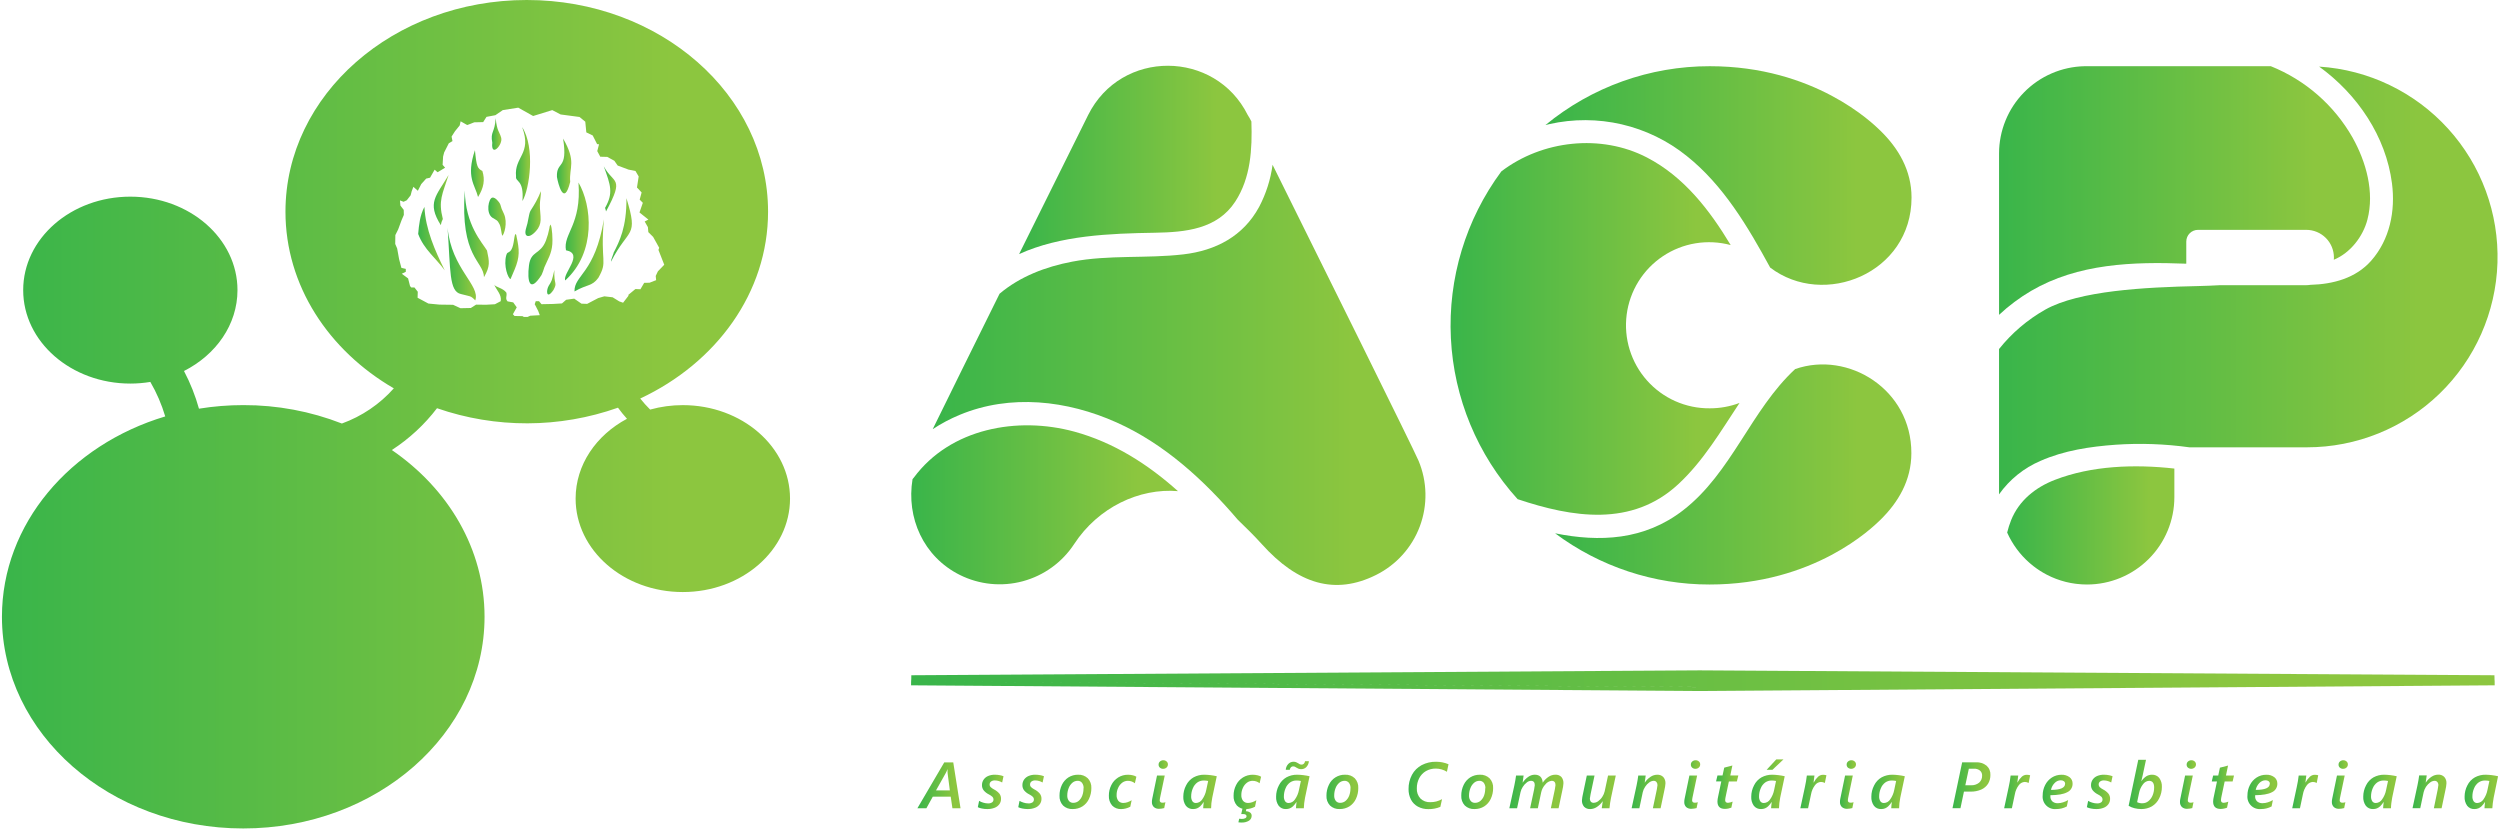 <svg width="275" height="92" viewBox="0 0 275 92" fill="none" xmlns="http://www.w3.org/2000/svg">
<g id="ACP-logo">
<g id="Layer 1">
<path id="Vector" d="M104.767 88.909L104.58 87.634H102.607L101.903 88.909H100.913L103.869 83.863H104.859L105.658 88.909H104.767ZM104.228 84.872V84.749V84.626H104.211C104.167 84.76 104.112 84.89 104.045 85.015L102.961 86.946H104.483L104.236 85.044C104.227 84.985 104.224 84.925 104.228 84.866V84.872Z" fill="url(#paint0_linear_2033_468)"/>
<path id="Vector_2" d="M110.239 86.073C110.122 86.007 109.999 85.954 109.871 85.915C109.734 85.871 109.59 85.848 109.446 85.847C109.289 85.836 109.132 85.88 109.004 85.973C108.957 86.012 108.919 86.061 108.894 86.117C108.868 86.173 108.856 86.234 108.858 86.296C108.856 86.35 108.866 86.404 108.887 86.454C108.908 86.504 108.939 86.55 108.979 86.587C109.082 86.682 109.198 86.763 109.323 86.827C109.562 86.945 109.775 87.112 109.948 87.316C110.059 87.475 110.117 87.665 110.113 87.86C110.119 88.072 110.057 88.28 109.937 88.454C109.806 88.634 109.626 88.772 109.419 88.852C109.153 88.956 108.869 89.005 108.584 88.996C108.394 88.996 108.204 88.976 108.018 88.937C107.859 88.91 107.705 88.862 107.559 88.792L107.702 88.096C107.845 88.181 108 88.248 108.161 88.293C108.326 88.346 108.499 88.373 108.673 88.374C108.834 88.386 108.995 88.346 109.132 88.259C109.181 88.222 109.221 88.173 109.248 88.118C109.274 88.062 109.287 88 109.285 87.938C109.286 87.837 109.249 87.739 109.181 87.664C109.061 87.551 108.925 87.457 108.777 87.386C108.554 87.277 108.357 87.122 108.199 86.931C108.077 86.769 108.013 86.571 108.018 86.368C108.015 86.158 108.074 85.952 108.188 85.775C108.31 85.594 108.481 85.452 108.681 85.365C108.923 85.262 109.184 85.212 109.446 85.219C109.619 85.218 109.791 85.234 109.96 85.265C110.106 85.291 110.248 85.331 110.385 85.384L110.239 86.073Z" fill="url(#paint1_linear_2033_468)"/>
<path id="Vector_3" d="M114.686 86.073C114.569 86.008 114.446 85.955 114.318 85.915C114.181 85.871 114.037 85.848 113.893 85.847C113.736 85.836 113.579 85.88 113.451 85.973C113.404 86.012 113.367 86.062 113.342 86.118C113.316 86.174 113.305 86.234 113.307 86.296C113.305 86.35 113.314 86.404 113.335 86.454C113.355 86.504 113.386 86.55 113.426 86.587C113.529 86.682 113.645 86.763 113.77 86.827C114.01 86.944 114.223 87.111 114.395 87.316C114.507 87.475 114.566 87.665 114.562 87.86C114.568 88.072 114.505 88.28 114.384 88.454C114.253 88.634 114.073 88.772 113.866 88.852C113.6 88.956 113.316 89.005 113.031 88.996C112.841 88.995 112.651 88.975 112.465 88.937C112.307 88.911 112.153 88.862 112.009 88.792L112.149 88.096C112.293 88.18 112.447 88.247 112.608 88.293C112.773 88.346 112.946 88.373 113.12 88.374C113.282 88.386 113.443 88.345 113.581 88.259C113.63 88.222 113.669 88.173 113.695 88.117C113.721 88.061 113.734 88 113.732 87.938C113.734 87.837 113.697 87.739 113.628 87.664C113.509 87.551 113.374 87.457 113.226 87.386C113.003 87.277 112.805 87.122 112.646 86.931C112.524 86.769 112.461 86.571 112.465 86.368C112.463 86.158 112.522 85.952 112.635 85.775C112.758 85.595 112.929 85.453 113.128 85.365C113.37 85.262 113.631 85.212 113.893 85.219C114.066 85.218 114.239 85.234 114.41 85.265C114.555 85.291 114.697 85.331 114.834 85.384L114.686 86.073Z" fill="url(#paint2_linear_2033_468)"/>
<path id="Vector_4" d="M120.049 86.689C120.053 87.102 119.963 87.51 119.785 87.883C119.629 88.223 119.377 88.51 119.061 88.709C118.741 88.903 118.372 89.003 117.998 88.996C117.804 89.007 117.609 88.977 117.427 88.91C117.244 88.843 117.077 88.739 116.936 88.605C116.802 88.461 116.698 88.291 116.631 88.105C116.564 87.92 116.536 87.723 116.547 87.526C116.541 87.115 116.631 86.709 116.808 86.338C116.968 86 117.219 85.713 117.533 85.51C117.852 85.313 118.221 85.212 118.595 85.219C118.79 85.208 118.984 85.238 119.167 85.305C119.35 85.373 119.517 85.477 119.658 85.612C119.793 85.755 119.897 85.925 119.964 86.11C120.031 86.295 120.06 86.492 120.049 86.689ZM119.199 86.71C119.211 86.497 119.149 86.286 119.024 86.113C118.968 86.04 118.894 85.981 118.811 85.942C118.727 85.904 118.634 85.886 118.542 85.89C118.329 85.888 118.123 85.963 117.962 86.102C117.778 86.263 117.637 86.468 117.552 86.697C117.451 86.954 117.4 87.228 117.401 87.505C117.389 87.718 117.452 87.928 117.58 88.1C117.638 88.17 117.713 88.226 117.797 88.263C117.881 88.299 117.972 88.317 118.064 88.312C118.279 88.314 118.488 88.238 118.653 88.1C118.837 87.939 118.976 87.733 119.056 87.503C119.147 87.249 119.191 86.98 119.186 86.71H119.199Z" fill="url(#paint3_linear_2033_468)"/>
<path id="Vector_5" d="M124.836 86.158C124.617 85.983 124.344 85.888 124.064 85.89C123.845 85.889 123.631 85.959 123.454 86.088C123.258 86.235 123.102 86.43 123.002 86.655C122.886 86.899 122.827 87.165 122.828 87.435C122.811 87.672 122.879 87.907 123.021 88.098C123.091 88.175 123.178 88.235 123.275 88.275C123.371 88.314 123.476 88.331 123.58 88.325C123.738 88.322 123.895 88.293 124.043 88.238C124.196 88.183 124.343 88.112 124.481 88.025L124.332 88.739C124.027 88.905 123.687 88.994 123.34 88.999C123.154 89.009 122.969 88.979 122.796 88.912C122.623 88.844 122.466 88.741 122.337 88.608C122.082 88.305 121.953 87.917 121.976 87.522C121.972 87.118 122.064 86.72 122.246 86.36C122.414 86.015 122.676 85.725 123.002 85.522C123.33 85.319 123.71 85.214 124.096 85.221C124.268 85.221 124.439 85.242 124.606 85.282C124.746 85.311 124.88 85.364 125.001 85.44L124.836 86.158Z" fill="url(#paint4_linear_2033_468)"/>
<path id="Vector_6" d="M127.511 88.969C127.296 88.983 127.085 88.913 126.922 88.773C126.85 88.7 126.794 88.613 126.757 88.517C126.721 88.421 126.705 88.319 126.71 88.216C126.709 88.096 126.722 87.975 126.748 87.857L127.273 85.308H128.123L127.644 87.577C127.608 87.727 127.584 87.879 127.57 88.032C127.57 88.21 127.672 88.299 127.876 88.299C127.986 88.301 128.095 88.282 128.197 88.242L128.063 88.89C127.883 88.939 127.697 88.966 127.511 88.969ZM128.469 84.082C128.47 84.148 128.457 84.213 128.431 84.273C128.405 84.334 128.367 84.388 128.318 84.432C128.217 84.524 128.085 84.573 127.948 84.57C127.818 84.574 127.69 84.528 127.591 84.443C127.544 84.402 127.506 84.35 127.48 84.293C127.455 84.235 127.443 84.172 127.445 84.109C127.443 84.043 127.455 83.978 127.482 83.917C127.509 83.857 127.549 83.804 127.6 83.761C127.703 83.672 127.835 83.624 127.972 83.627C128.101 83.624 128.226 83.671 128.322 83.757C128.37 83.797 128.408 83.847 128.433 83.904C128.459 83.962 128.471 84.024 128.469 84.086V84.082Z" fill="url(#paint5_linear_2033_468)"/>
<path id="Vector_7" d="M133.222 88.909H132.351C132.351 88.85 132.351 88.744 132.372 88.586C132.393 88.429 132.4 88.31 132.414 88.227H132.4C132.29 88.397 132.162 88.554 132.019 88.697C131.917 88.79 131.8 88.865 131.673 88.92C131.538 88.973 131.393 88.999 131.248 88.996C131.096 89.004 130.944 88.975 130.805 88.912C130.666 88.849 130.544 88.754 130.449 88.635C130.244 88.343 130.144 87.989 130.164 87.632C130.163 87.198 130.269 86.771 130.472 86.387C130.653 86.019 130.939 85.712 131.295 85.508C131.664 85.309 132.078 85.209 132.497 85.219C132.951 85.227 133.402 85.284 133.844 85.386L133.349 87.739C133.314 87.904 133.282 88.108 133.254 88.35C133.234 88.536 133.223 88.723 133.222 88.909ZM132.899 85.907C132.741 85.872 132.579 85.855 132.417 85.856C132.164 85.852 131.917 85.926 131.709 86.069C131.488 86.231 131.318 86.452 131.216 86.706C131.093 86.987 131.029 87.29 131.029 87.596C131.018 87.787 131.066 87.977 131.165 88.14C131.21 88.203 131.269 88.253 131.338 88.286C131.407 88.32 131.484 88.335 131.56 88.331C131.698 88.326 131.832 88.286 131.951 88.217C132.071 88.148 132.171 88.051 132.244 87.934C132.469 87.621 132.622 87.262 132.691 86.882L132.899 85.907Z" fill="url(#paint6_linear_2033_468)"/>
<path id="Vector_8" d="M138.555 86.158C138.455 86.077 138.343 86.013 138.223 85.969C138.084 85.915 137.935 85.888 137.786 85.89C137.567 85.889 137.353 85.958 137.176 86.088C136.979 86.235 136.823 86.43 136.723 86.655C136.607 86.898 136.547 87.165 136.547 87.435C136.531 87.672 136.6 87.907 136.742 88.098C136.812 88.175 136.899 88.235 136.995 88.274C137.091 88.314 137.195 88.331 137.299 88.325C137.457 88.322 137.614 88.293 137.762 88.238C137.916 88.183 138.062 88.112 138.2 88.025L138.053 88.739C137.748 88.904 137.408 88.993 137.061 88.999C136.876 89.009 136.69 88.979 136.517 88.912C136.344 88.844 136.188 88.741 136.058 88.608C135.802 88.306 135.672 87.917 135.695 87.522C135.692 87.118 135.785 86.72 135.967 86.36C136.134 86.013 136.398 85.721 136.726 85.52C137.054 85.318 137.433 85.214 137.818 85.221C137.989 85.221 138.161 85.242 138.328 85.282C138.467 85.311 138.6 85.364 138.721 85.44L138.555 86.158ZM137.684 89.732C137.685 89.84 137.658 89.948 137.606 90.043C137.554 90.139 137.478 90.22 137.386 90.278C137.141 90.424 136.858 90.493 136.573 90.477C136.5 90.477 136.386 90.477 136.224 90.456L136.311 90.059C136.398 90.076 136.486 90.085 136.575 90.084C136.715 90.093 136.856 90.065 136.983 90.004C137.023 89.984 137.056 89.954 137.081 89.916C137.105 89.879 137.119 89.836 137.121 89.791C137.121 89.627 136.985 89.545 136.715 89.545H136.536L136.681 88.907H137.121L137.046 89.239C137.212 89.233 137.375 89.282 137.512 89.377C137.567 89.418 137.611 89.471 137.641 89.533C137.671 89.595 137.686 89.663 137.684 89.732Z" fill="url(#paint7_linear_2033_468)"/>
<path id="Vector_9" d="M143.421 88.909H142.558C142.558 88.85 142.558 88.744 142.579 88.586C142.6 88.429 142.609 88.31 142.622 88.227H142.609C142.498 88.397 142.37 88.554 142.226 88.697C142.125 88.79 142.007 88.866 141.88 88.92C141.745 88.973 141.6 88.999 141.455 88.996C141.303 89.004 141.151 88.975 141.012 88.912C140.873 88.849 140.751 88.754 140.656 88.635C140.451 88.343 140.351 87.989 140.372 87.632C140.371 87.198 140.476 86.771 140.68 86.387C140.861 86.018 141.148 85.712 141.504 85.508C141.872 85.308 142.286 85.209 142.705 85.219C143.158 85.227 143.61 85.284 144.052 85.386L143.557 87.739C143.521 87.904 143.489 88.108 143.461 88.35C143.438 88.536 143.424 88.722 143.421 88.909ZM143.098 85.907C142.939 85.872 142.777 85.855 142.615 85.856C142.363 85.852 142.116 85.926 141.908 86.069C141.687 86.231 141.516 86.452 141.415 86.706C141.292 86.987 141.228 87.29 141.228 87.596C141.217 87.787 141.264 87.977 141.364 88.14C141.409 88.203 141.468 88.254 141.538 88.287C141.607 88.32 141.684 88.336 141.761 88.331C141.899 88.325 142.032 88.285 142.151 88.216C142.27 88.147 142.371 88.05 142.445 87.934C142.668 87.62 142.82 87.261 142.889 86.882L143.098 85.907ZM143.979 83.731C143.963 83.969 143.865 84.194 143.703 84.369C143.631 84.446 143.545 84.507 143.448 84.548C143.351 84.589 143.247 84.61 143.142 84.609C143.042 84.612 142.943 84.596 142.849 84.562C142.776 84.532 142.704 84.497 142.637 84.456L142.456 84.35C142.398 84.319 142.333 84.302 142.267 84.303C142.215 84.3 142.164 84.308 142.116 84.328C142.068 84.347 142.025 84.377 141.991 84.415C141.927 84.489 141.886 84.58 141.874 84.677H141.434C141.448 84.439 141.545 84.213 141.708 84.04C141.783 83.959 141.875 83.895 141.977 83.852C142.079 83.809 142.188 83.788 142.299 83.791C142.392 83.788 142.486 83.805 142.573 83.84C142.646 83.871 142.717 83.908 142.785 83.95C142.847 83.991 142.906 84.027 142.966 84.059C143.031 84.094 143.104 84.111 143.178 84.107C143.225 84.109 143.272 84.1 143.316 84.082C143.359 84.064 143.399 84.037 143.431 84.003C143.5 83.927 143.543 83.831 143.554 83.729L143.979 83.731Z" fill="url(#paint8_linear_2033_468)"/>
<path id="Vector_10" d="M149.41 86.689C149.415 87.102 149.326 87.51 149.149 87.883C148.992 88.222 148.74 88.509 148.424 88.71C148.104 88.903 147.736 89.002 147.362 88.996C147.168 89.006 146.973 88.977 146.791 88.91C146.608 88.843 146.441 88.739 146.3 88.605C146.165 88.461 146.062 88.291 145.995 88.106C145.928 87.92 145.899 87.723 145.911 87.526C145.906 87.115 145.996 86.709 146.174 86.338C146.33 85.996 146.583 85.708 146.901 85.509C147.22 85.31 147.59 85.209 147.965 85.219C148.16 85.208 148.354 85.238 148.537 85.305C148.72 85.373 148.887 85.477 149.028 85.612C149.161 85.756 149.264 85.926 149.33 86.111C149.395 86.296 149.423 86.493 149.41 86.689ZM148.56 86.71C148.572 86.497 148.511 86.286 148.386 86.113C148.329 86.04 148.255 85.982 148.171 85.943C148.087 85.904 147.994 85.886 147.902 85.89C147.689 85.888 147.483 85.964 147.322 86.103C147.137 86.263 146.996 86.468 146.911 86.697C146.811 86.955 146.761 87.229 146.763 87.505C146.751 87.718 146.813 87.928 146.939 88.1C146.998 88.17 147.072 88.226 147.156 88.263C147.24 88.3 147.332 88.317 147.424 88.312C147.639 88.314 147.848 88.239 148.012 88.1C148.197 87.939 148.337 87.734 148.418 87.503C148.51 87.249 148.556 86.98 148.552 86.71H148.56Z" fill="url(#paint9_linear_2033_468)"/>
<path id="Vector_11" d="M159.161 84.895C158.794 84.667 158.371 84.545 157.939 84.543C157.557 84.537 157.18 84.633 156.849 84.823C156.534 85.006 156.279 85.275 156.114 85.599C155.936 85.944 155.846 86.328 155.852 86.716C155.84 86.921 155.868 87.126 155.937 87.319C156.006 87.512 156.113 87.69 156.252 87.84C156.395 87.977 156.565 88.083 156.751 88.152C156.937 88.22 157.135 88.25 157.333 88.24C157.554 88.241 157.774 88.216 157.988 88.163C158.21 88.104 158.424 88.018 158.625 87.906L158.438 88.756C158.023 88.928 157.577 89.012 157.127 89.003C156.725 89.012 156.327 88.919 155.971 88.731C155.645 88.555 155.379 88.285 155.206 87.957C155.024 87.6 154.933 87.203 154.941 86.801C154.932 86.253 155.062 85.712 155.319 85.227C155.561 84.776 155.931 84.407 156.381 84.165C156.874 83.909 157.422 83.781 157.977 83.793C158.444 83.791 158.907 83.884 159.337 84.067L159.161 84.895Z" fill="url(#paint10_linear_2033_468)"/>
<path id="Vector_12" d="M164.243 86.689C164.247 87.102 164.157 87.51 163.979 87.883C163.823 88.223 163.571 88.51 163.255 88.71C162.935 88.904 162.567 89.003 162.193 88.996C161.998 89.006 161.804 88.977 161.621 88.91C161.439 88.843 161.272 88.739 161.13 88.605C160.996 88.461 160.892 88.291 160.825 88.106C160.759 87.92 160.73 87.723 160.741 87.526C160.736 87.115 160.825 86.709 161.003 86.338C161.162 86 161.413 85.713 161.727 85.51C162.046 85.313 162.415 85.212 162.79 85.219C162.984 85.208 163.179 85.238 163.361 85.305C163.544 85.373 163.711 85.477 163.852 85.612C163.987 85.755 164.091 85.925 164.158 86.11C164.226 86.295 164.254 86.492 164.243 86.689ZM163.393 86.71C163.404 86.497 163.343 86.287 163.219 86.113C163.162 86.04 163.088 85.982 163.004 85.943C162.919 85.904 162.827 85.886 162.734 85.89C162.522 85.888 162.316 85.964 162.154 86.103C161.97 86.263 161.829 86.468 161.744 86.697C161.643 86.954 161.592 87.228 161.593 87.505C161.581 87.718 161.644 87.929 161.772 88.1C161.831 88.17 161.905 88.226 161.989 88.263C162.073 88.3 162.165 88.317 162.256 88.312C162.472 88.314 162.68 88.238 162.845 88.1C163.029 87.939 163.169 87.733 163.251 87.503C163.338 87.248 163.38 86.98 163.374 86.71H163.393Z" fill="url(#paint11_linear_2033_468)"/>
<path id="Vector_13" d="M171.977 86.189C171.96 86.423 171.924 86.655 171.869 86.882L171.444 88.909H170.594L171.034 86.827C171.066 86.675 171.09 86.521 171.104 86.366C171.104 86.049 170.963 85.89 170.679 85.89C170.543 85.905 170.413 85.948 170.294 86.016C170.176 86.084 170.074 86.176 169.992 86.285C169.765 86.521 169.607 86.815 169.536 87.135L169.162 88.909H168.312L168.756 86.827C168.788 86.675 168.812 86.521 168.826 86.366C168.826 86.049 168.686 85.89 168.401 85.89C168.231 85.9 168.069 85.966 167.94 86.077C167.766 86.21 167.619 86.374 167.504 86.561C167.387 86.737 167.303 86.933 167.258 87.139L166.878 88.909H166.028L166.58 86.389C166.665 85.986 166.727 85.624 166.767 85.306H167.598C167.579 85.505 167.543 85.764 167.49 86.081H167.502C167.666 85.83 167.877 85.613 168.125 85.444C168.326 85.302 168.565 85.223 168.811 85.216C169.364 85.216 169.659 85.51 169.697 86.096C169.869 85.836 170.091 85.613 170.352 85.442C170.568 85.298 170.821 85.219 171.08 85.216C171.204 85.207 171.329 85.225 171.446 85.268C171.562 85.311 171.668 85.379 171.756 85.467C171.917 85.672 171.996 85.93 171.977 86.189Z" fill="url(#paint12_linear_2033_468)"/>
<path id="Vector_14" d="M177.042 88.909H176.192L176.303 88.147H176.288C176.118 88.394 175.902 88.607 175.651 88.771C175.439 88.915 175.19 88.993 174.935 88.997C174.809 89.005 174.683 88.987 174.565 88.943C174.447 88.899 174.34 88.83 174.25 88.742C174.083 88.542 173.998 88.286 174.015 88.026C174.033 87.793 174.07 87.563 174.125 87.337L174.55 85.306H175.4L174.96 87.38C174.926 87.534 174.901 87.691 174.886 87.849C174.879 87.97 174.916 88.089 174.99 88.185C175.03 88.227 175.08 88.26 175.134 88.282C175.189 88.303 175.248 88.312 175.306 88.308C175.488 88.303 175.663 88.24 175.806 88.127C175.986 87.997 176.14 87.834 176.258 87.645C176.38 87.46 176.468 87.254 176.517 87.038L176.887 85.306H177.737L177.219 87.728C177.138 88.118 177.079 88.513 177.042 88.909Z" fill="url(#paint13_linear_2033_468)"/>
<path id="Vector_15" d="M183.2 86.185C183.183 86.42 183.147 86.653 183.091 86.882L182.666 88.909H181.817L182.254 86.827C182.287 86.675 182.31 86.521 182.324 86.366C182.329 86.242 182.29 86.12 182.214 86.022C182.175 85.978 182.126 85.943 182.072 85.92C182.017 85.897 181.958 85.887 181.899 85.89C181.724 85.898 181.556 85.96 181.417 86.068C181.238 86.196 181.085 86.358 180.967 86.544C180.843 86.725 180.755 86.926 180.705 87.139L180.329 88.909H179.479L180.025 86.389C180.108 85.986 180.172 85.624 180.21 85.306H181.028C181.009 85.505 180.973 85.765 180.92 86.081H180.933C181.099 85.827 181.316 85.61 181.57 85.444C181.782 85.302 182.031 85.224 182.286 85.219C182.41 85.211 182.534 85.229 182.65 85.272C182.766 85.316 182.871 85.383 182.96 85.469C183.13 85.667 183.216 85.924 183.2 86.185Z" fill="url(#paint14_linear_2033_468)"/>
<path id="Vector_16" d="M186.064 88.969C185.849 88.983 185.637 88.913 185.473 88.773C185.403 88.699 185.349 88.612 185.314 88.516C185.28 88.42 185.265 88.318 185.271 88.216C185.271 88.096 185.284 87.975 185.31 87.858L185.834 85.308H186.684L186.206 87.577C186.17 87.727 186.145 87.879 186.132 88.032C186.132 88.21 186.236 88.299 186.44 88.299C186.549 88.301 186.657 88.282 186.759 88.242L186.625 88.89C186.442 88.94 186.253 88.966 186.064 88.969ZM187.02 84.082C187.021 84.148 187.009 84.213 186.983 84.273C186.957 84.334 186.918 84.388 186.869 84.432C186.768 84.524 186.636 84.573 186.499 84.57C186.369 84.574 186.241 84.528 186.143 84.443C186.095 84.402 186.057 84.35 186.032 84.293C186.006 84.235 185.994 84.172 185.996 84.109C185.994 84.043 186.007 83.978 186.033 83.917C186.06 83.857 186.101 83.804 186.151 83.761C186.255 83.671 186.388 83.624 186.525 83.627C186.653 83.624 186.778 83.67 186.873 83.757C186.921 83.797 186.959 83.847 186.985 83.904C187.01 83.962 187.022 84.024 187.02 84.086V84.082Z" fill="url(#paint15_linear_2033_468)"/>
<path id="Vector_17" d="M191.055 85.96H190.177L189.833 87.59C189.801 87.725 189.779 87.863 189.769 88.002C189.766 88.044 189.77 88.086 189.783 88.126C189.796 88.166 189.817 88.204 189.844 88.236C189.912 88.29 189.999 88.315 190.086 88.308C190.26 88.293 190.43 88.248 190.59 88.176L190.449 88.841C190.228 88.93 189.991 88.977 189.752 88.979C189.196 88.979 188.92 88.707 188.92 88.166C188.925 87.985 188.949 87.806 188.992 87.63L189.344 85.956H188.767L188.922 85.301H189.48L189.667 84.441L190.562 84.205L190.332 85.301H191.216L191.055 85.96Z" fill="url(#paint16_linear_2033_468)"/>
<path id="Vector_18" d="M195.689 88.909H194.826C194.826 88.85 194.826 88.743 194.848 88.586C194.869 88.429 194.875 88.31 194.89 88.227H194.875C194.766 88.397 194.637 88.555 194.493 88.697C194.391 88.791 194.274 88.866 194.146 88.92C194.011 88.973 193.867 88.999 193.721 88.996C193.569 89.004 193.417 88.975 193.278 88.912C193.139 88.849 193.017 88.754 192.923 88.635C192.717 88.343 192.616 87.989 192.638 87.632C192.637 87.198 192.743 86.771 192.946 86.387C193.125 86.018 193.412 85.712 193.768 85.508C194.137 85.308 194.552 85.209 194.971 85.219C195.424 85.228 195.876 85.284 196.318 85.386L195.821 87.739C195.787 87.904 195.755 88.108 195.727 88.35C195.704 88.536 195.691 88.722 195.689 88.909ZM195.364 85.907C195.206 85.872 195.044 85.855 194.882 85.856C194.63 85.852 194.384 85.926 194.176 86.069C193.955 86.23 193.784 86.451 193.683 86.706C193.559 86.986 193.495 87.29 193.496 87.596C193.484 87.787 193.532 87.977 193.632 88.14C193.676 88.203 193.736 88.254 193.805 88.287C193.874 88.321 193.951 88.336 194.027 88.331C194.165 88.326 194.299 88.286 194.419 88.217C194.538 88.148 194.638 88.051 194.712 87.934C194.935 87.62 195.088 87.261 195.158 86.882L195.364 85.907ZM194.967 84.681H194.329L195.391 83.534H196.182L194.967 84.681Z" fill="url(#paint17_linear_2033_468)"/>
<path id="Vector_19" d="M200.733 86.126C200.603 86.053 200.457 86.015 200.308 86.013C200.176 86.018 200.047 86.055 199.931 86.119C199.815 86.183 199.716 86.273 199.641 86.383C199.424 86.673 199.278 87.011 199.216 87.368L198.889 88.909H198.039L198.54 86.572C198.633 86.156 198.704 85.735 198.753 85.312H199.59C199.567 85.539 199.535 85.794 199.492 86.072H199.513C199.635 85.841 199.793 85.629 199.981 85.448C200.135 85.302 200.34 85.222 200.552 85.225C200.672 85.229 200.791 85.247 200.907 85.278L200.733 86.126Z" fill="url(#paint18_linear_2033_468)"/>
<path id="Vector_20" d="M203.198 88.969C202.983 88.984 202.772 88.913 202.609 88.773C202.537 88.701 202.48 88.613 202.444 88.517C202.407 88.421 202.391 88.319 202.397 88.216C202.396 88.096 202.409 87.975 202.435 87.857L202.96 85.308H203.81L203.338 87.575C203.302 87.724 203.277 87.876 203.264 88.029C203.264 88.208 203.366 88.297 203.57 88.297C203.679 88.299 203.788 88.279 203.89 88.24L203.757 88.888C203.574 88.938 203.387 88.965 203.198 88.969ZM204.156 84.082C204.157 84.148 204.144 84.213 204.118 84.274C204.092 84.334 204.052 84.388 204.003 84.432C203.903 84.52 203.775 84.569 203.642 84.571C203.509 84.573 203.379 84.527 203.276 84.443C203.229 84.401 203.192 84.35 203.167 84.292C203.142 84.235 203.13 84.172 203.132 84.109C203.13 84.043 203.143 83.978 203.169 83.917C203.196 83.857 203.236 83.804 203.287 83.761C203.39 83.672 203.523 83.624 203.659 83.627C203.788 83.624 203.913 83.671 204.009 83.757C204.057 83.797 204.095 83.847 204.121 83.904C204.146 83.962 204.158 84.024 204.156 84.086V84.082Z" fill="url(#paint19_linear_2033_468)"/>
<path id="Vector_21" d="M208.901 88.909H208.038C208.038 88.85 208.038 88.744 208.059 88.586C208.08 88.429 208.087 88.31 208.102 88.227H208.087C207.977 88.398 207.849 88.555 207.704 88.697C207.603 88.791 207.485 88.866 207.358 88.92C207.223 88.974 207.078 88.999 206.933 88.996C206.781 89.004 206.629 88.975 206.49 88.913C206.351 88.85 206.229 88.755 206.134 88.635C205.928 88.343 205.828 87.989 205.849 87.632C205.848 87.198 205.954 86.771 206.157 86.387C206.337 86.018 206.623 85.712 206.98 85.508C207.349 85.308 207.763 85.209 208.182 85.219C208.636 85.228 209.087 85.284 209.529 85.387L209.032 87.739C208.998 87.904 208.966 88.108 208.937 88.351C208.915 88.536 208.903 88.723 208.901 88.909ZM208.575 85.907C208.417 85.872 208.255 85.855 208.093 85.856C207.842 85.852 207.595 85.927 207.388 86.069C207.167 86.23 206.996 86.451 206.895 86.706C206.771 86.986 206.707 87.29 206.708 87.596C206.696 87.787 206.743 87.977 206.844 88.14C206.888 88.203 206.947 88.254 207.016 88.287C207.086 88.321 207.162 88.336 207.239 88.331C207.377 88.326 207.511 88.287 207.63 88.217C207.749 88.148 207.85 88.051 207.923 87.934C208.147 87.62 208.299 87.261 208.369 86.882L208.575 85.907Z" fill="url(#paint20_linear_2033_468)"/>
<path id="Vector_22" d="M218.944 85.246C218.951 85.586 218.862 85.921 218.687 86.213C218.506 86.494 218.247 86.716 217.941 86.85C217.574 87.01 217.175 87.087 216.775 87.078H216.035L215.651 88.9H214.775L215.838 83.854H217.361C217.78 83.829 218.193 83.96 218.521 84.222C218.664 84.35 218.777 84.508 218.85 84.686C218.923 84.863 218.955 85.055 218.944 85.246ZM218.033 85.31C218.037 85.209 218.019 85.108 217.98 85.014C217.941 84.921 217.881 84.837 217.805 84.77C217.618 84.619 217.381 84.543 217.14 84.558H216.573L216.186 86.379H216.802C217.128 86.399 217.45 86.297 217.705 86.094C217.814 85.995 217.9 85.874 217.957 85.739C218.014 85.603 218.039 85.457 218.033 85.31Z" fill="url(#paint21_linear_2033_468)"/>
<path id="Vector_23" d="M223.151 86.126C223.021 86.053 222.875 86.015 222.726 86.013C222.594 86.018 222.465 86.055 222.349 86.119C222.233 86.183 222.134 86.273 222.059 86.383C221.841 86.673 221.695 87.011 221.634 87.368L221.307 88.909H220.457L220.956 86.572C221.05 86.156 221.121 85.735 221.169 85.312H222.006C221.982 85.539 221.948 85.794 221.906 86.072H221.921C222.042 85.841 222.2 85.629 222.388 85.448C222.543 85.302 222.748 85.222 222.96 85.225C223.08 85.229 223.199 85.247 223.315 85.278L223.151 86.126Z" fill="url(#paint22_linear_2033_468)"/>
<path id="Vector_24" d="M227.985 86.194C227.991 86.396 227.937 86.594 227.829 86.765C227.722 86.936 227.566 87.071 227.381 87.152C226.978 87.365 226.366 87.465 225.543 87.473V87.513V87.584C225.536 87.688 225.552 87.792 225.588 87.89C225.625 87.988 225.682 88.077 225.756 88.151C225.924 88.295 226.142 88.367 226.364 88.353C226.558 88.35 226.751 88.318 226.935 88.257C227.13 88.196 227.318 88.112 227.494 88.008L227.352 88.71C226.992 88.903 226.589 89.001 226.181 88.996C225.981 89.016 225.779 88.991 225.589 88.923C225.4 88.855 225.228 88.746 225.086 88.604C224.944 88.462 224.835 88.29 224.767 88.101C224.699 87.911 224.674 87.709 224.694 87.509C224.691 87.112 224.783 86.719 224.961 86.364C225.129 86.022 225.387 85.732 225.707 85.527C226.02 85.326 226.385 85.221 226.757 85.223C227.078 85.206 227.394 85.3 227.653 85.491C227.76 85.574 227.845 85.681 227.903 85.803C227.96 85.925 227.988 86.059 227.985 86.194ZM227.163 86.215C227.165 86.162 227.155 86.108 227.132 86.06C227.11 86.011 227.077 85.968 227.035 85.935C226.932 85.86 226.807 85.823 226.68 85.831C226.553 85.833 226.427 85.861 226.311 85.913C226.194 85.966 226.09 86.042 226.005 86.137C225.802 86.343 225.664 86.605 225.607 86.889C226.642 86.889 227.16 86.666 227.16 86.215H227.163Z" fill="url(#paint23_linear_2033_468)"/>
<path id="Vector_25" d="M232.234 86.073C232.118 86.007 231.995 85.954 231.867 85.915C231.729 85.871 231.586 85.848 231.442 85.847C231.284 85.836 231.128 85.88 231 85.973C230.952 86.012 230.915 86.061 230.889 86.117C230.864 86.173 230.851 86.234 230.853 86.296C230.852 86.35 230.862 86.404 230.882 86.454C230.903 86.504 230.933 86.549 230.972 86.587C231.077 86.682 231.193 86.763 231.319 86.827C231.558 86.945 231.77 87.111 231.941 87.316C232.054 87.474 232.113 87.665 232.109 87.86C232.114 88.072 232.052 88.28 231.93 88.455C231.8 88.635 231.62 88.772 231.412 88.852C231.147 88.956 230.864 89.005 230.579 88.996C230.388 88.996 230.198 88.975 230.012 88.937C229.853 88.91 229.7 88.862 229.555 88.792L229.695 88.096C229.839 88.18 229.993 88.247 230.154 88.293C230.32 88.346 230.492 88.373 230.666 88.374C230.828 88.386 230.99 88.346 231.127 88.259C231.177 88.222 231.216 88.173 231.242 88.117C231.269 88.061 231.281 88 231.278 87.938C231.28 87.837 231.244 87.739 231.176 87.664C231.057 87.551 230.921 87.457 230.772 87.386C230.55 87.277 230.352 87.122 230.195 86.931C230.072 86.769 230.008 86.571 230.012 86.368C230.009 86.158 230.069 85.951 230.184 85.775C230.305 85.594 230.475 85.452 230.675 85.365C230.917 85.262 231.179 85.212 231.442 85.219C231.614 85.218 231.786 85.234 231.956 85.265C232.101 85.291 232.243 85.331 232.381 85.384L232.234 86.073Z" fill="url(#paint24_linear_2033_468)"/>
<path id="Vector_26" d="M237.807 86.566C237.81 87.001 237.708 87.431 237.51 87.819C237.334 88.186 237.054 88.492 236.705 88.701C236.349 88.902 235.947 89.004 235.538 88.996C235.285 88.995 235.032 88.963 234.786 88.901C234.561 88.846 234.347 88.757 234.149 88.637L235.211 83.576H236.061L235.708 85.234L235.547 85.926H235.564C235.702 85.71 235.886 85.526 236.101 85.386C236.289 85.275 236.503 85.216 236.722 85.219C236.873 85.211 237.023 85.239 237.161 85.301C237.3 85.363 237.421 85.456 237.516 85.573C237.723 85.862 237.826 86.212 237.807 86.566ZM236.958 86.636C236.958 86.139 236.769 85.89 236.392 85.89C236.258 85.899 236.127 85.939 236.01 86.008C235.894 86.076 235.795 86.17 235.721 86.283C235.505 86.562 235.36 86.888 235.296 87.235L235.084 88.238C235.262 88.326 235.459 88.368 235.657 88.361C235.899 88.363 236.135 88.28 236.322 88.127C236.529 87.958 236.689 87.738 236.788 87.49C236.9 87.219 236.957 86.929 236.955 86.636H236.958Z" fill="url(#paint25_linear_2033_468)"/>
<path id="Vector_27" d="M240.599 88.969C240.385 88.984 240.174 88.913 240.011 88.773C239.939 88.7 239.882 88.613 239.846 88.517C239.809 88.421 239.793 88.319 239.798 88.216C239.798 88.096 239.811 87.975 239.839 87.858L240.361 85.308H241.211L240.731 87.577C240.695 87.727 240.671 87.879 240.659 88.032C240.659 88.21 240.761 88.299 240.965 88.299C241.074 88.301 241.182 88.282 241.284 88.242L241.15 88.89C240.97 88.939 240.785 88.966 240.599 88.969ZM241.556 84.082C241.557 84.148 241.545 84.213 241.519 84.274C241.493 84.334 241.454 84.388 241.405 84.432C241.304 84.52 241.176 84.569 241.043 84.571C240.91 84.573 240.781 84.527 240.678 84.443C240.63 84.402 240.592 84.35 240.567 84.293C240.542 84.235 240.53 84.172 240.531 84.109C240.53 84.043 240.543 83.978 240.57 83.918C240.596 83.857 240.636 83.804 240.686 83.761C240.79 83.671 240.924 83.624 241.06 83.627C241.19 83.624 241.315 83.671 241.411 83.757C241.458 83.798 241.495 83.848 241.52 83.905C241.545 83.962 241.557 84.024 241.556 84.086V84.082Z" fill="url(#paint26_linear_2033_468)"/>
<path id="Vector_28" d="M245.59 85.96H244.715L244.369 87.59C244.336 87.725 244.316 87.863 244.307 88.002C244.303 88.044 244.307 88.086 244.32 88.126C244.332 88.166 244.352 88.204 244.379 88.236C244.449 88.29 244.536 88.316 244.624 88.308C244.793 88.293 244.959 88.25 245.114 88.181L244.974 88.846C244.753 88.935 244.516 88.982 244.277 88.984C243.722 88.984 243.444 88.713 243.444 88.17C243.45 87.989 243.474 87.81 243.519 87.635L243.869 85.96H243.294L243.446 85.306H244.007L244.192 84.445L245.087 84.21L244.857 85.306H245.741L245.59 85.96Z" fill="url(#paint27_linear_2033_468)"/>
<path id="Vector_29" d="M250.507 86.194C250.513 86.396 250.459 86.595 250.351 86.766C250.243 86.936 250.087 87.071 249.901 87.152C249.498 87.364 248.886 87.464 248.066 87.473V87.513V87.583C248.059 87.687 248.074 87.792 248.111 87.89C248.148 87.987 248.205 88.076 248.278 88.15C248.447 88.295 248.666 88.367 248.888 88.352C249.082 88.35 249.275 88.317 249.459 88.257C249.654 88.196 249.841 88.112 250.016 88.008L249.876 88.709C249.516 88.902 249.113 89 248.705 88.996C248.505 89.016 248.303 88.992 248.113 88.924C247.923 88.857 247.751 88.748 247.609 88.605C247.466 88.463 247.357 88.291 247.29 88.101C247.222 87.911 247.198 87.709 247.218 87.509C247.215 87.111 247.307 86.719 247.486 86.364C247.653 86.022 247.911 85.732 248.231 85.526C248.544 85.326 248.908 85.22 249.279 85.223C249.6 85.205 249.917 85.299 250.175 85.49C250.282 85.574 250.367 85.68 250.425 85.803C250.482 85.925 250.51 86.059 250.507 86.194ZM249.685 86.215C249.687 86.161 249.676 86.108 249.653 86.059C249.631 86.01 249.597 85.968 249.555 85.934C249.453 85.86 249.328 85.823 249.202 85.83C249.075 85.832 248.949 85.86 248.833 85.913C248.717 85.966 248.612 86.042 248.527 86.136C248.324 86.343 248.186 86.604 248.129 86.888C249.156 86.888 249.674 86.665 249.674 86.215H249.685Z" fill="url(#paint28_linear_2033_468)"/>
<path id="Vector_30" d="M254.839 86.126C254.709 86.053 254.563 86.014 254.414 86.013C254.282 86.019 254.153 86.056 254.038 86.12C253.922 86.184 253.822 86.274 253.747 86.383C253.53 86.673 253.384 87.011 253.322 87.368L252.995 88.909H252.145L252.644 86.572C252.737 86.156 252.808 85.735 252.857 85.312H253.694C253.671 85.539 253.639 85.794 253.596 86.072H253.609C253.73 85.841 253.888 85.629 254.077 85.448C254.231 85.302 254.436 85.222 254.648 85.225C254.768 85.229 254.887 85.246 255.003 85.278L254.839 86.126Z" fill="url(#paint29_linear_2033_468)"/>
<path id="Vector_31" d="M257.306 88.969C257.092 88.983 256.881 88.913 256.718 88.773C256.646 88.7 256.59 88.613 256.553 88.517C256.516 88.421 256.5 88.319 256.505 88.216C256.505 88.096 256.518 87.975 256.543 87.857L257.068 85.308H257.918L257.44 87.577C257.404 87.727 257.379 87.879 257.366 88.032C257.366 88.21 257.468 88.299 257.672 88.299C257.781 88.301 257.89 88.282 257.992 88.242L257.859 88.89C257.678 88.939 257.493 88.966 257.306 88.969ZM258.264 84.082C258.266 84.148 258.253 84.213 258.227 84.273C258.201 84.334 258.162 84.388 258.113 84.432C258.012 84.524 257.88 84.573 257.744 84.57C257.613 84.575 257.485 84.529 257.387 84.443C257.339 84.402 257.301 84.35 257.276 84.293C257.251 84.235 257.238 84.172 257.24 84.109C257.238 84.043 257.251 83.978 257.278 83.917C257.305 83.857 257.345 83.804 257.395 83.761C257.498 83.672 257.631 83.624 257.767 83.627C257.896 83.624 258.022 83.671 258.118 83.757C258.165 83.797 258.203 83.848 258.228 83.905C258.253 83.962 258.265 84.024 258.262 84.086L258.264 84.082Z" fill="url(#paint30_linear_2033_468)"/>
<path id="Vector_32" d="M263.007 88.909H262.144C262.144 88.85 262.144 88.744 262.165 88.586C262.187 88.429 262.193 88.31 262.208 88.227H262.193C262.083 88.397 261.956 88.554 261.813 88.697C261.71 88.79 261.593 88.865 261.466 88.92C261.331 88.973 261.187 88.999 261.041 88.996C260.889 89.004 260.737 88.975 260.598 88.912C260.459 88.85 260.337 88.755 260.242 88.635C260.037 88.343 259.937 87.989 259.958 87.632C259.957 87.198 260.063 86.771 260.266 86.387C260.445 86.018 260.732 85.712 261.088 85.508C261.457 85.308 261.872 85.209 262.291 85.219C262.744 85.228 263.196 85.284 263.638 85.387L263.141 87.739C263.107 87.904 263.075 88.108 263.047 88.351C263.023 88.536 263.009 88.722 263.007 88.909ZM262.684 85.907C262.525 85.872 262.364 85.855 262.201 85.856C261.949 85.852 261.702 85.926 261.494 86.069C261.273 86.231 261.103 86.452 261.001 86.706C260.878 86.987 260.814 87.29 260.814 87.596C260.803 87.787 260.851 87.977 260.95 88.14C260.994 88.203 261.054 88.253 261.123 88.287C261.192 88.32 261.269 88.335 261.345 88.331C261.483 88.326 261.617 88.287 261.736 88.217C261.856 88.148 261.956 88.051 262.029 87.934C262.254 87.621 262.406 87.262 262.476 86.882L262.684 85.907Z" fill="url(#paint31_linear_2033_468)"/>
<path id="Vector_33" d="M269.109 86.185C269.092 86.42 269.056 86.653 269.001 86.882L268.576 88.909H267.726L268.151 86.827C268.183 86.675 268.207 86.521 268.221 86.366C268.227 86.242 268.188 86.119 268.11 86.022C268.071 85.977 268.023 85.942 267.968 85.919C267.914 85.897 267.855 85.886 267.796 85.89C267.621 85.899 267.454 85.961 267.316 86.069C266.961 86.329 266.71 86.704 266.604 87.131L266.228 88.901H265.378L265.922 86.381C266.007 85.977 266.068 85.616 266.109 85.297H266.94C266.92 85.497 266.884 85.756 266.829 86.073H266.844C267.01 85.818 267.227 85.601 267.481 85.435C267.694 85.294 267.942 85.216 268.197 85.21C268.321 85.202 268.445 85.22 268.561 85.263C268.677 85.307 268.783 85.374 268.871 85.461C268.957 85.56 269.022 85.675 269.063 85.799C269.103 85.924 269.119 86.055 269.109 86.185Z" fill="url(#paint32_linear_2033_468)"/>
<path id="Vector_34" d="M274.157 88.909H273.295C273.295 88.85 273.295 88.744 273.316 88.586C273.337 88.429 273.344 88.31 273.358 88.227H273.344C273.233 88.397 273.105 88.555 272.961 88.697C272.86 88.791 272.742 88.866 272.615 88.92C272.48 88.973 272.335 88.999 272.19 88.996C272.038 89.004 271.886 88.975 271.747 88.913C271.608 88.85 271.486 88.755 271.391 88.635C271.185 88.343 271.085 87.989 271.106 87.632C271.106 87.199 271.211 86.771 271.412 86.387C271.593 86.018 271.88 85.712 272.237 85.508C272.605 85.309 273.019 85.209 273.437 85.219C273.891 85.228 274.344 85.284 274.786 85.386L274.304 87.739C274.268 87.904 274.238 88.108 274.208 88.35C274.181 88.536 274.164 88.722 274.157 88.909ZM273.832 85.907C273.674 85.872 273.512 85.855 273.35 85.856C273.098 85.852 272.852 85.926 272.645 86.069C272.423 86.23 272.252 86.451 272.152 86.706C272.027 86.986 271.964 87.29 271.965 87.596C271.953 87.787 272 87.977 272.101 88.14C272.145 88.203 272.204 88.254 272.273 88.287C272.342 88.321 272.419 88.336 272.496 88.331C272.633 88.325 272.767 88.285 272.886 88.216C273.005 88.147 273.106 88.05 273.18 87.934C273.403 87.62 273.555 87.261 273.624 86.882L273.832 85.907Z" fill="url(#paint33_linear_2033_468)"/>
<path id="Vector_35" d="M274.417 75.345L274.414 75.313L274.412 74.984V74.952L274.4 74.78L274.397 74.75L274.395 74.499L274.391 74.497L187.014 74.17L274.391 74.497L274.389 74.35V74.319V74.278L187.02 73.739H186.999H186.978H186.922L100.244 74.278V74.319V74.35L100.24 74.68L100.238 74.712L100.235 74.75L100.233 74.78L100.223 74.952L186.886 75.576L186.884 75.579L100.223 74.952L100.221 74.984L100.218 75.313L100.216 75.345V75.385L186.95 76.012H186.999H187.046L274.417 75.385V75.345Z" fill="url(#paint34_linear_2033_468)"/>
<path id="Vector_36" d="M135.882 22.169C137.582 19.554 137.756 16.42 137.654 13.364C137.534 13.118 137.399 12.88 137.25 12.65C133.672 5.475 123.321 5.382 119.698 12.65C119.698 12.65 114.698 22.713 112.102 27.948C116.651 25.883 122.065 25.683 127.045 25.601C130.381 25.545 133.893 25.222 135.882 22.169Z" fill="url(#paint35_linear_2033_468)"/>
<path id="Vector_37" d="M122.811 46.462C128.091 48.822 132.438 52.812 136.16 57.174C136.972 57.95 138.002 58.968 138.791 59.845C142.772 64.277 146.865 65.486 151.365 63.245C153.594 62.135 155.318 60.219 156.186 57.886C157.054 55.552 157.002 52.975 156.039 50.679C155.5 49.394 145.054 28.342 139.983 18.128C139.766 19.745 139.266 21.312 138.506 22.756C136.762 25.983 133.73 27.566 130.175 27.98C126.104 28.456 121.995 28.01 117.941 28.782C115.019 29.338 112.204 30.413 109.952 32.311C107.111 38.047 104.315 43.701 102.6 47.205C103.536 46.59 104.528 46.064 105.562 45.635C111.148 43.313 117.378 44.033 122.811 46.462Z" fill="url(#paint36_linear_2033_468)"/>
<path id="Vector_38" d="M105.585 63.245C107.734 64.315 110.2 64.561 112.518 63.934C114.835 63.307 116.842 61.852 118.158 59.845C120.794 55.808 125.322 53.67 129.574 54.025C126.274 51.068 122.522 48.667 118.177 47.479C111.938 45.779 104.542 47.101 100.514 52.547C100.473 52.602 100.428 52.653 100.38 52.702C99.677 56.943 101.574 61.245 105.585 63.245Z" fill="url(#paint37_linear_2033_468)"/>
<path id="Vector_39" d="M185.539 17.157C189.576 20.37 192.27 24.944 194.718 29.432C200.623 33.93 210.269 30.069 210.269 21.727C210.269 18.753 208.843 16.311 206.801 14.335C205.987 13.549 199.594 7.283 188.078 7.283C181.481 7.274 175.087 9.563 169.995 13.758C170.143 13.719 170.292 13.683 170.443 13.649C173.061 13.062 175.778 13.072 178.392 13.679C181.005 14.286 183.448 15.475 185.539 17.157Z" fill="url(#paint38_linear_2033_468)"/>
<path id="Vector_40" d="M184.625 53.248C187.388 50.681 189.283 47.435 191.348 44.324C190.303 44.717 189.195 44.917 188.078 44.915C186.773 44.927 185.481 44.659 184.288 44.13C183.096 43.601 182.03 42.822 181.164 41.846C180.297 40.871 179.65 39.721 179.265 38.474C178.88 37.228 178.766 35.913 178.932 34.619C179.098 33.324 179.539 32.081 180.225 30.971C180.912 29.861 181.828 28.912 182.913 28.186C183.997 27.46 185.224 26.975 186.512 26.764C187.799 26.552 189.117 26.618 190.377 26.959C188.04 23.073 185.22 19.427 181.158 17.321C176.101 14.699 169.633 15.428 165.146 18.855C161.232 24.145 159.271 30.628 159.598 37.201C159.924 43.774 162.518 50.031 166.937 54.907C172.965 56.924 179.513 58.005 184.625 53.248Z" fill="url(#paint39_linear_2033_468)"/>
<path id="Vector_41" d="M197.469 40.597C192.614 45.085 190.483 52.001 185.146 56.129C180.871 59.439 175.935 59.65 171.061 58.664C175.97 62.328 181.933 64.304 188.059 64.296C199.575 64.296 205.968 58.029 206.782 57.242C208.824 55.266 210.25 52.823 210.25 49.85C210.269 42.837 203.315 38.557 197.469 40.597Z" fill="url(#paint40_linear_2033_468)"/>
<path id="Vector_42" d="M226.03 52.787C223.905 53.609 222.101 55.05 221.23 57.2C221.051 57.649 220.903 58.111 220.788 58.581C221.358 59.862 222.201 61.005 223.257 61.927L223.293 61.957C223.421 62.07 223.553 62.169 223.686 62.28L223.716 62.303C224.15 62.638 224.611 62.934 225.095 63.189L225.172 63.23C225.303 63.295 225.437 63.361 225.571 63.423L225.682 63.474C225.813 63.531 225.947 63.587 226.081 63.64L226.183 63.68C226.522 63.807 226.867 63.916 227.218 64.005L227.33 64.031C227.466 64.063 227.602 64.092 227.74 64.12L227.915 64.15C228.037 64.171 228.158 64.19 228.278 64.207L228.467 64.23C228.592 64.245 228.72 64.256 228.847 64.264L229.017 64.279C229.2 64.279 229.385 64.296 229.57 64.296C232.119 64.296 234.563 63.284 236.365 61.481C238.168 59.679 239.18 57.235 239.18 54.686V51.541C234.784 51.049 230.063 51.223 226.03 52.787Z" fill="url(#paint41_linear_2033_468)"/>
<path id="Vector_43" d="M240.491 29.007V26.572C240.491 26.231 240.626 25.903 240.867 25.662C241.108 25.421 241.435 25.285 241.776 25.284H253.694C254.5 25.285 255.272 25.606 255.841 26.175C256.411 26.745 256.731 27.517 256.732 28.323C256.732 28.407 256.732 28.49 256.72 28.573C258.53 27.83 259.932 26.024 260.417 24.154C261.207 21.12 260.276 17.805 258.781 15.134C256.759 11.576 253.591 8.808 249.793 7.283H229.292C226.781 7.338 224.392 8.373 222.636 10.168C220.879 11.963 219.896 14.374 219.896 16.885V34.633C220.97 33.627 222.153 32.743 223.423 31.998C228.584 28.981 234.637 28.775 240.491 29.007Z" fill="url(#paint42_linear_2033_468)"/>
<path id="Vector_44" d="M224.456 50.696C227.054 49.549 229.91 49.124 232.725 48.92C235.43 48.734 238.148 48.83 240.833 49.205H253.771C259.214 49.205 264.444 47.087 268.354 43.3C272.264 39.512 274.547 34.352 274.721 28.912C274.894 23.471 272.944 18.176 269.283 14.148C265.622 10.119 260.537 7.673 255.105 7.326C259.301 10.358 262.459 14.999 263.119 20.181C263.506 23.202 262.886 26.343 260.829 28.68C259.129 30.605 256.628 31.265 254.147 31.331C253.996 31.356 253.844 31.369 253.692 31.37H244.211C243.464 31.41 242.665 31.448 241.798 31.467C235.948 31.595 228.703 31.967 224.978 34.059C223.021 35.165 221.295 36.636 219.894 38.394V54.378C221.044 52.752 222.624 51.478 224.456 50.696Z" fill="url(#paint43_linear_2033_468)"/>
<path id="Vector_45" d="M51.127 20.952C50.606 28.333 53.183 28.669 53.239 30.488C53.944 29.26 53.827 28.788 53.57 27.556C53.069 26.71 51.19 24.787 51.127 20.952Z" fill="url(#paint44_linear_2033_468)"/>
<path id="Vector_46" d="M55.427 23.508C55.34 23.317 55.261 23.166 55.185 22.981C55.108 22.796 55.083 22.569 54.991 22.399C54.9 22.229 54.486 21.67 54.152 21.738C53.748 21.821 53.404 23.438 54.171 23.952C54.596 24.224 54.719 24.184 54.959 24.689C55.13 25.051 55.157 25.752 55.248 25.937C55.44 25.832 55.882 24.498 55.427 23.508Z" fill="url(#paint45_linear_2033_468)"/>
<path id="Vector_47" d="M57.435 13.983C58.553 16.938 56.542 17.231 56.766 19.403C56.674 20.066 57.664 19.705 57.467 22.118C58.259 20.782 58.892 16.235 57.435 13.983Z" fill="url(#paint46_linear_2033_468)"/>
<path id="Vector_48" d="M56.687 25.741C56.511 26.083 56.559 27.229 56.107 27.641C55.869 27.853 55.792 27.717 55.693 28.066C55.357 29.249 55.905 30.641 56.158 30.7L56.608 29.651C57.191 28.263 57.142 27.462 56.821 26.026C56.793 25.879 56.81 25.807 56.687 25.741Z" fill="url(#paint47_linear_2033_468)"/>
<path id="Vector_49" d="M55.123 15.122C54.949 14.499 54.662 14.435 54.524 12.997C54.435 14.639 53.912 14.454 54.154 15.7C53.969 17.393 55.372 15.901 55.123 15.122Z" fill="url(#paint48_linear_2033_468)"/>
<path id="Vector_50" d="M58.973 25.403C59.278 25.076 59.454 24.65 59.468 24.203C59.483 23.637 59.379 23.113 59.385 22.547C59.385 22.055 59.523 21.474 59.498 21.028C59.345 21.418 59.169 21.797 58.971 22.165C58.155 23.633 58.372 22.802 58.019 24.572C57.962 24.866 57.615 25.652 57.913 25.896C58.261 26.179 58.856 25.539 58.973 25.403Z" fill="url(#paint49_linear_2033_468)"/>
<path id="Vector_51" d="M46 25.737C46.626 27.436 47.967 28.407 48.923 29.742C47.842 27.553 46.811 25.237 46.686 22.76C46.189 23.699 46.087 24.736 46 25.737Z" fill="url(#paint50_linear_2033_468)"/>
<path id="Vector_52" d="M53.06 18.806C52.537 18.53 52.423 18.381 52.244 16.52C51.237 19.522 52.255 20.321 52.586 21.67C53.224 20.64 53.366 19.779 53.06 18.806Z" fill="url(#paint51_linear_2033_468)"/>
<path id="Vector_53" d="M48.713 24.09C48.188 22.05 48.672 21.362 49.35 19.241C47.973 21.579 46.937 22.29 48.488 24.766C48.526 24.53 48.602 24.302 48.713 24.09Z" fill="url(#paint52_linear_2033_468)"/>
<path id="Vector_54" d="M50.71 32.345C51.732 32.627 51.747 32.483 52.278 33.044C52.867 31.389 49.669 29.585 49.233 25.061C49.567 29.765 49.384 32.071 50.71 32.345Z" fill="url(#paint53_linear_2033_468)"/>
<path id="Vector_55" d="M63.195 32.06C64.64 31.225 65.092 31.537 65.821 30.558C66.905 28.646 66 28.966 66.431 24.122C65.454 30.084 63.138 30.258 63.195 32.06Z" fill="url(#paint54_linear_2033_468)"/>
<path id="Vector_56" d="M67.493 27.811C67.546 27.791 67.17 28.637 67.211 28.779C69.161 24.955 70.26 26.23 68.91 21.802C68.932 25.012 68.144 26.546 67.493 27.811Z" fill="url(#paint55_linear_2033_468)"/>
<path id="Vector_57" d="M66.414 18.288C67.172 20.393 67.493 21.226 66.548 22.888C66.601 22.888 66.624 23.136 66.662 23.259C68.775 19.378 67.438 20.264 66.414 18.288Z" fill="url(#paint56_linear_2033_468)"/>
<path id="Vector_58" d="M75.111 44.564C73.895 44.563 72.686 44.727 71.515 45.053C71.128 44.67 70.764 44.264 70.425 43.837C78.793 39.919 84.487 32.185 84.487 23.285C84.487 10.424 72.603 0 57.945 0C43.286 0 31.401 10.424 31.401 23.285C31.401 31.404 36.139 38.549 43.32 42.718C41.768 44.462 39.805 45.792 37.609 46.587C34.155 45.24 30.48 44.553 26.773 44.562C25.136 44.561 23.502 44.692 21.886 44.955C21.486 43.519 20.934 42.129 20.239 40.81C23.756 39.029 26.123 35.71 26.123 31.913C26.123 26.234 20.845 21.632 14.335 21.632C7.825 21.632 2.551 26.234 2.551 31.913C2.551 37.593 7.829 42.193 14.339 42.193C15.076 42.193 15.811 42.132 16.538 42.012C17.232 43.208 17.782 44.482 18.176 45.807C7.725 48.939 0.214 57.623 0.214 67.845C0.214 80.706 12.097 91.13 26.756 91.13C41.414 91.13 53.3 80.706 53.3 67.845C53.3 60.395 49.312 53.764 43.101 49.502C45.01 48.267 46.691 46.711 48.071 44.904C54.521 47.142 61.541 47.121 67.978 44.845C68.288 45.27 68.615 45.675 68.968 46.066C65.581 47.872 63.318 51.127 63.318 54.843C63.318 60.523 68.596 65.125 75.106 65.125C81.616 65.125 86.903 60.523 86.903 54.843C86.903 49.164 81.621 44.564 75.111 44.564ZM69.129 32.538L68.539 33.301L68.114 33.15L67.389 32.702L66.478 32.596L65.804 32.789L65.398 33.001L64.587 33.426L63.96 33.403L63.163 32.85L62.275 32.976L61.818 33.377L60.839 33.435L59.564 33.462L59.29 33.129H58.933L58.816 33.469L58.871 33.558L59.205 34.21L59.377 34.671H59.358L58.325 34.729L58.042 34.86H57.618L57.473 34.776L56.598 34.758L56.417 34.565L56.842 33.807L56.455 33.263L55.829 33.15C55.535 32.819 55.799 32.581 55.701 32.19C55.314 31.663 54.528 31.608 54.362 31.308C54.607 31.909 55.212 32.415 55.078 33.131L54.441 33.467L53.462 33.522L52.372 33.509L51.792 33.879L50.651 33.904L49.839 33.528L48.339 33.507L47.123 33.39L45.934 32.753L45.955 32.092L45.587 31.618H45.23L45.103 31.461L44.89 30.626L44.196 30.112L44.638 29.899V29.578L44.153 29.464L43.9 28.505L43.688 27.332L43.475 26.837L43.488 25.856L43.796 25.242L44.168 24.235L44.423 23.642L44.41 23.087L44.045 22.613L43.996 22.044L44.391 22.197L44.746 22.029L45.171 21.483L45.286 21.035L45.473 20.548L45.963 20.986L46.34 20.244L46.881 19.645L47.306 19.547L47.808 18.668L48.135 18.946L48.961 18.447L48.687 18.132L48.74 17.221L48.855 16.773L49.369 15.761L49.773 15.521L49.673 15.024L50.041 14.448L50.57 13.792L50.668 13.343L51.39 13.755L52.17 13.454L53.149 13.432L53.513 12.855L54.49 12.672L55.308 12.111L57.008 11.843L58.644 12.761L60.749 12.111L61.669 12.591L62.708 12.729L63.745 12.867L64.381 13.386L64.495 14.561L65.199 14.903L65.683 15.855L65.895 15.87L65.698 16.622L66.031 17.24L66.801 17.259L67.576 17.684L67.946 18.211L68.987 18.6L69.115 18.651L69.903 18.812L70.255 19.412L70.066 20.629L70.139 20.699L70.578 21.171L70.366 21.961L70.712 22.31L70.343 23.372L71.322 24.154L70.916 24.366L71.269 24.985L71.316 25.535L71.845 26.06L72.512 27.258L72.429 27.492L73.067 29.122L72.368 29.848L72.129 30.354L72.174 30.817L71.45 31.1L70.861 31.112L70.447 31.818L69.894 31.794L69.123 32.432L69.129 32.538Z" fill="url(#paint57_linear_2033_468)"/>
<path id="Vector_59" d="M63.633 20.077C63.983 24.751 61.916 25.718 62.258 27.53C64.283 27.915 61.884 30.054 62.169 30.851C65.617 27.743 65.097 22.563 63.633 20.077Z" fill="url(#paint58_linear_2033_468)"/>
<path id="Vector_60" d="M60.981 29.697C60.686 30.972 60.72 30.844 60.356 31.441C60.048 31.983 60.106 33.018 60.885 31.894C61.353 31.021 60.913 31.395 60.981 29.697Z" fill="url(#paint59_linear_2033_468)"/>
<path id="Vector_61" d="M62.721 20.006C62.581 18.404 63.441 17.816 61.941 15.243C62.498 18.763 61.189 17.65 61.264 19.467C61.387 20.195 62.043 22.805 62.721 20.006Z" fill="url(#paint60_linear_2033_468)"/>
<path id="Vector_62" d="M60.556 24.693C60.477 24.821 60.434 24.968 60.431 25.118C60.343 25.576 60.217 26.025 60.055 26.461C59.432 28.063 58.397 27.536 58.187 29.198C57.974 30.921 58.253 32.317 59.575 30.237C59.697 29.968 59.8 29.69 59.88 29.406C60.261 28.512 60.667 27.944 60.756 26.856C60.8 26.416 60.749 24.997 60.556 24.693Z" fill="url(#paint61_linear_2033_468)"/>
</g>
</g>
<defs>
<linearGradient id="paint0_linear_2033_468" x1="100.913" y1="86.387" x2="105.658" y2="86.387" gradientUnits="userSpaceOnUse">
<stop stop-color="#39B54A"/>
<stop offset="0.85" stop-color="#8CC63F"/>
</linearGradient>
<linearGradient id="paint1_linear_2033_468" x1="107.562" y1="87.108" x2="110.387" y2="87.108" gradientUnits="userSpaceOnUse">
<stop stop-color="#39B54A"/>
<stop offset="0.85" stop-color="#8CC63F"/>
</linearGradient>
<linearGradient id="paint2_linear_2033_468" x1="112.009" y1="87.108" x2="114.832" y2="87.108" gradientUnits="userSpaceOnUse">
<stop stop-color="#39B54A"/>
<stop offset="0.85" stop-color="#8CC63F"/>
</linearGradient>
<linearGradient id="paint3_linear_2033_468" x1="116.534" y1="87.107" x2="120.046" y2="87.107" gradientUnits="userSpaceOnUse">
<stop stop-color="#39B54A"/>
<stop offset="0.85" stop-color="#8CC63F"/>
</linearGradient>
<linearGradient id="paint4_linear_2033_468" x1="121.976" y1="87.108" x2="125.001" y2="87.108" gradientUnits="userSpaceOnUse">
<stop stop-color="#39B54A"/>
<stop offset="0.85" stop-color="#8CC63F"/>
</linearGradient>
<linearGradient id="paint5_linear_2033_468" x1="126.72" y1="86.3" x2="128.469" y2="86.3" gradientUnits="userSpaceOnUse">
<stop stop-color="#39B54A"/>
<stop offset="0.85" stop-color="#8CC63F"/>
</linearGradient>
<linearGradient id="paint6_linear_2033_468" x1="130.166" y1="87.108" x2="133.847" y2="87.108" gradientUnits="userSpaceOnUse">
<stop stop-color="#39B54A"/>
<stop offset="0.85" stop-color="#8CC63F"/>
</linearGradient>
<linearGradient id="paint7_linear_2033_468" x1="135.695" y1="87.849" x2="138.721" y2="87.849" gradientUnits="userSpaceOnUse">
<stop stop-color="#39B54A"/>
<stop offset="0.85" stop-color="#8CC63F"/>
</linearGradient>
<linearGradient id="paint8_linear_2033_468" x1="140.369" y1="86.364" x2="144.049" y2="86.364" gradientUnits="userSpaceOnUse">
<stop stop-color="#39B54A"/>
<stop offset="0.85" stop-color="#8CC63F"/>
</linearGradient>
<linearGradient id="paint9_linear_2033_468" x1="145.898" y1="87.108" x2="149.41" y2="87.108" gradientUnits="userSpaceOnUse">
<stop stop-color="#39B54A"/>
<stop offset="0.85" stop-color="#8CC63F"/>
</linearGradient>
<linearGradient id="paint10_linear_2033_468" x1="154.941" y1="86.387" x2="159.343" y2="86.387" gradientUnits="userSpaceOnUse">
<stop stop-color="#39B54A"/>
<stop offset="0.85" stop-color="#8CC63F"/>
</linearGradient>
<linearGradient id="paint11_linear_2033_468" x1="160.72" y1="87.108" x2="164.232" y2="87.108" gradientUnits="userSpaceOnUse">
<stop stop-color="#39B54A"/>
<stop offset="0.85" stop-color="#8CC63F"/>
</linearGradient>
<linearGradient id="paint12_linear_2033_468" x1="166.032" y1="87.063" x2="171.977" y2="87.063" gradientUnits="userSpaceOnUse">
<stop stop-color="#39B54A"/>
<stop offset="0.85" stop-color="#8CC63F"/>
</linearGradient>
<linearGradient id="paint13_linear_2033_468" x1="174.019" y1="87.152" x2="177.75" y2="87.152" gradientUnits="userSpaceOnUse">
<stop stop-color="#39B54A"/>
<stop offset="0.85" stop-color="#8CC63F"/>
</linearGradient>
<linearGradient id="paint14_linear_2033_468" x1="179.464" y1="87.063" x2="183.2" y2="87.063" gradientUnits="userSpaceOnUse">
<stop stop-color="#39B54A"/>
<stop offset="0.85" stop-color="#8CC63F"/>
</linearGradient>
<linearGradient id="paint15_linear_2033_468" x1="185.271" y1="86.3" x2="187.02" y2="86.3" gradientUnits="userSpaceOnUse">
<stop stop-color="#39B54A"/>
<stop offset="0.85" stop-color="#8CC63F"/>
</linearGradient>
<linearGradient id="paint16_linear_2033_468" x1="188.756" y1="86.595" x2="191.206" y2="86.595" gradientUnits="userSpaceOnUse">
<stop stop-color="#39B54A"/>
<stop offset="0.85" stop-color="#8CC63F"/>
</linearGradient>
<linearGradient id="paint17_linear_2033_468" x1="192.64" y1="86.266" x2="196.32" y2="86.266" gradientUnits="userSpaceOnUse">
<stop stop-color="#39B54A"/>
<stop offset="0.85" stop-color="#8CC63F"/>
</linearGradient>
<linearGradient id="paint18_linear_2033_468" x1="198.041" y1="87.063" x2="200.899" y2="87.063" gradientUnits="userSpaceOnUse">
<stop stop-color="#39B54A"/>
<stop offset="0.85" stop-color="#8CC63F"/>
</linearGradient>
<linearGradient id="paint19_linear_2033_468" x1="202.407" y1="86.3" x2="204.156" y2="86.3" gradientUnits="userSpaceOnUse">
<stop stop-color="#39B54A"/>
<stop offset="0.85" stop-color="#8CC63F"/>
</linearGradient>
<linearGradient id="paint20_linear_2033_468" x1="205.854" y1="87.108" x2="209.534" y2="87.108" gradientUnits="userSpaceOnUse">
<stop stop-color="#39B54A"/>
<stop offset="0.85" stop-color="#8CC63F"/>
</linearGradient>
<linearGradient id="paint21_linear_2033_468" x1="214.775" y1="86.387" x2="218.944" y2="86.387" gradientUnits="userSpaceOnUse">
<stop stop-color="#39B54A"/>
<stop offset="0.85" stop-color="#8CC63F"/>
</linearGradient>
<linearGradient id="paint22_linear_2033_468" x1="220.459" y1="87.063" x2="223.317" y2="87.063" gradientUnits="userSpaceOnUse">
<stop stop-color="#39B54A"/>
<stop offset="0.85" stop-color="#8CC63F"/>
</linearGradient>
<linearGradient id="paint23_linear_2033_468" x1="224.694" y1="87.108" x2="227.983" y2="87.108" gradientUnits="userSpaceOnUse">
<stop stop-color="#39B54A"/>
<stop offset="0.85" stop-color="#8CC63F"/>
</linearGradient>
<linearGradient id="paint24_linear_2033_468" x1="229.555" y1="87.108" x2="232.381" y2="87.108" gradientUnits="userSpaceOnUse">
<stop stop-color="#39B54A"/>
<stop offset="0.85" stop-color="#8CC63F"/>
</linearGradient>
<linearGradient id="paint25_linear_2033_468" x1="234.142" y1="86.285" x2="237.807" y2="86.285" gradientUnits="userSpaceOnUse">
<stop stop-color="#39B54A"/>
<stop offset="0.85" stop-color="#8CC63F"/>
</linearGradient>
<linearGradient id="paint26_linear_2033_468" x1="239.807" y1="86.3" x2="241.556" y2="86.3" gradientUnits="userSpaceOnUse">
<stop stop-color="#39B54A"/>
<stop offset="0.85" stop-color="#8CC63F"/>
</linearGradient>
<linearGradient id="paint27_linear_2033_468" x1="243.294" y1="86.596" x2="245.741" y2="86.596" gradientUnits="userSpaceOnUse">
<stop stop-color="#39B54A"/>
<stop offset="0.85" stop-color="#8CC63F"/>
</linearGradient>
<linearGradient id="paint28_linear_2033_468" x1="247.207" y1="87.107" x2="250.496" y2="87.107" gradientUnits="userSpaceOnUse">
<stop stop-color="#39B54A"/>
<stop offset="0.85" stop-color="#8CC63F"/>
</linearGradient>
<linearGradient id="paint29_linear_2033_468" x1="252.149" y1="87.063" x2="255.005" y2="87.063" gradientUnits="userSpaceOnUse">
<stop stop-color="#39B54A"/>
<stop offset="0.85" stop-color="#8CC63F"/>
</linearGradient>
<linearGradient id="paint30_linear_2033_468" x1="256.514" y1="86.3" x2="258.262" y2="86.3" gradientUnits="userSpaceOnUse">
<stop stop-color="#39B54A"/>
<stop offset="0.85" stop-color="#8CC63F"/>
</linearGradient>
<linearGradient id="paint31_linear_2033_468" x1="259.96" y1="87.108" x2="263.64" y2="87.108" gradientUnits="userSpaceOnUse">
<stop stop-color="#39B54A"/>
<stop offset="0.85" stop-color="#8CC63F"/>
</linearGradient>
<linearGradient id="paint32_linear_2033_468" x1="265.374" y1="87.063" x2="269.109" y2="87.063" gradientUnits="userSpaceOnUse">
<stop stop-color="#39B54A"/>
<stop offset="0.85" stop-color="#8CC63F"/>
</linearGradient>
<linearGradient id="paint33_linear_2033_468" x1="271.11" y1="87.108" x2="274.791" y2="87.108" gradientUnits="userSpaceOnUse">
<stop stop-color="#39B54A"/>
<stop offset="0.85" stop-color="#8CC63F"/>
</linearGradient>
<linearGradient id="paint34_linear_2033_468" x1="100.216" y1="74.875" x2="274.417" y2="74.875" gradientUnits="userSpaceOnUse">
<stop stop-color="#39B54A"/>
<stop offset="0.85" stop-color="#8CC63F"/>
</linearGradient>
<linearGradient id="paint35_linear_2033_468" x1="112.102" y1="17.593" x2="137.677" y2="17.593" gradientUnits="userSpaceOnUse">
<stop stop-color="#39B54A"/>
<stop offset="0.85" stop-color="#8CC63F"/>
</linearGradient>
<linearGradient id="paint36_linear_2033_468" x1="102.59" y1="41.237" x2="156.794" y2="41.237" gradientUnits="userSpaceOnUse">
<stop stop-color="#39B54A"/>
<stop offset="0.85" stop-color="#8CC63F"/>
</linearGradient>
<linearGradient id="paint37_linear_2033_468" x1="100.235" y1="55.53" x2="129.574" y2="55.53" gradientUnits="userSpaceOnUse">
<stop stop-color="#39B54A"/>
<stop offset="0.85" stop-color="#8CC63F"/>
</linearGradient>
<linearGradient id="paint38_linear_2033_468" x1="169.995" y1="19.307" x2="210.269" y2="19.307" gradientUnits="userSpaceOnUse">
<stop stop-color="#39B54A"/>
<stop offset="0.85" stop-color="#8CC63F"/>
</linearGradient>
<linearGradient id="paint39_linear_2033_468" x1="159.571" y1="36.182" x2="191.348" y2="36.182" gradientUnits="userSpaceOnUse">
<stop stop-color="#39B54A"/>
<stop offset="0.85" stop-color="#8CC63F"/>
</linearGradient>
<linearGradient id="paint40_linear_2033_468" x1="171.07" y1="52.192" x2="210.269" y2="52.192" gradientUnits="userSpaceOnUse">
<stop stop-color="#39B54A"/>
<stop offset="0.85" stop-color="#8CC63F"/>
</linearGradient>
<linearGradient id="paint41_linear_2033_468" x1="220.788" y1="57.797" x2="239.18" y2="57.797" gradientUnits="userSpaceOnUse">
<stop stop-color="#39B54A"/>
<stop offset="0.85" stop-color="#8CC63F"/>
</linearGradient>
<linearGradient id="paint42_linear_2033_468" x1="219.894" y1="20.96" x2="260.704" y2="20.96" gradientUnits="userSpaceOnUse">
<stop stop-color="#39B54A"/>
<stop offset="0.85" stop-color="#8CC63F"/>
</linearGradient>
<linearGradient id="paint43_linear_2033_468" x1="219.894" y1="30.847" x2="274.731" y2="30.847" gradientUnits="userSpaceOnUse">
<stop stop-color="#39B54A"/>
<stop offset="0.85" stop-color="#8CC63F"/>
</linearGradient>
<linearGradient id="paint44_linear_2033_468" x1="51.056" y1="25.72" x2="53.77" y2="25.72" gradientUnits="userSpaceOnUse">
<stop stop-color="#39B54A"/>
<stop offset="0.85" stop-color="#8CC63F"/>
</linearGradient>
<linearGradient id="paint45_linear_2033_468" x1="53.714" y1="23.833" x2="55.627" y2="23.833" gradientUnits="userSpaceOnUse">
<stop stop-color="#39B54A"/>
<stop offset="0.85" stop-color="#8CC63F"/>
</linearGradient>
<linearGradient id="paint46_linear_2033_468" x1="56.749" y1="18.049" x2="58.31" y2="18.049" gradientUnits="userSpaceOnUse">
<stop stop-color="#39B54A"/>
<stop offset="0.85" stop-color="#8CC63F"/>
</linearGradient>
<linearGradient id="paint47_linear_2033_468" x1="55.586" y1="28.223" x2="57.057" y2="28.223" gradientUnits="userSpaceOnUse">
<stop stop-color="#39B54A"/>
<stop offset="0.85" stop-color="#8CC63F"/>
</linearGradient>
<linearGradient id="paint48_linear_2033_468" x1="54.09" y1="14.733" x2="55.151" y2="14.733" gradientUnits="userSpaceOnUse">
<stop stop-color="#39B54A"/>
<stop offset="0.85" stop-color="#8CC63F"/>
</linearGradient>
<linearGradient id="paint49_linear_2033_468" x1="57.794" y1="23.497" x2="59.5" y2="23.497" gradientUnits="userSpaceOnUse">
<stop stop-color="#39B54A"/>
<stop offset="0.85" stop-color="#8CC63F"/>
</linearGradient>
<linearGradient id="paint50_linear_2033_468" x1="46" y1="26.251" x2="48.923" y2="26.251" gradientUnits="userSpaceOnUse">
<stop stop-color="#39B54A"/>
<stop offset="0.85" stop-color="#8CC63F"/>
</linearGradient>
<linearGradient id="paint51_linear_2033_468" x1="51.811" y1="19.095" x2="53.215" y2="19.095" gradientUnits="userSpaceOnUse">
<stop stop-color="#39B54A"/>
<stop offset="0.85" stop-color="#8CC63F"/>
</linearGradient>
<linearGradient id="paint52_linear_2033_468" x1="47.704" y1="22.008" x2="49.34" y2="22.008" gradientUnits="userSpaceOnUse">
<stop stop-color="#39B54A"/>
<stop offset="0.85" stop-color="#8CC63F"/>
</linearGradient>
<linearGradient id="paint53_linear_2033_468" x1="49.233" y1="29.051" x2="52.35" y2="29.051" gradientUnits="userSpaceOnUse">
<stop stop-color="#39B54A"/>
<stop offset="0.85" stop-color="#8CC63F"/>
</linearGradient>
<linearGradient id="paint54_linear_2033_468" x1="63.193" y1="28.091" x2="66.431" y2="28.091" gradientUnits="userSpaceOnUse">
<stop stop-color="#39B54A"/>
<stop offset="0.85" stop-color="#8CC63F"/>
</linearGradient>
<linearGradient id="paint55_linear_2033_468" x1="67.207" y1="25.291" x2="69.51" y2="25.291" gradientUnits="userSpaceOnUse">
<stop stop-color="#39B54A"/>
<stop offset="0.85" stop-color="#8CC63F"/>
</linearGradient>
<linearGradient id="paint56_linear_2033_468" x1="66.414" y1="20.773" x2="67.782" y2="20.773" gradientUnits="userSpaceOnUse">
<stop stop-color="#39B54A"/>
<stop offset="0.85" stop-color="#8CC63F"/>
</linearGradient>
<linearGradient id="paint57_linear_2033_468" x1="0.214" y1="45.565" x2="86.898" y2="45.565" gradientUnits="userSpaceOnUse">
<stop stop-color="#39B54A"/>
<stop offset="0.85" stop-color="#8CC63F"/>
</linearGradient>
<linearGradient id="paint58_linear_2033_468" x1="62.145" y1="25.463" x2="64.761" y2="25.463" gradientUnits="userSpaceOnUse">
<stop stop-color="#39B54A"/>
<stop offset="0.85" stop-color="#8CC63F"/>
</linearGradient>
<linearGradient id="paint59_linear_2033_468" x1="60.186" y1="31.048" x2="61.104" y2="31.048" gradientUnits="userSpaceOnUse">
<stop stop-color="#39B54A"/>
<stop offset="0.85" stop-color="#8CC63F"/>
</linearGradient>
<linearGradient id="paint60_linear_2033_468" x1="61.261" y1="18.258" x2="62.842" y2="18.258" gradientUnits="userSpaceOnUse">
<stop stop-color="#39B54A"/>
<stop offset="0.85" stop-color="#8CC63F"/>
</linearGradient>
<linearGradient id="paint61_linear_2033_468" x1="58.127" y1="27.98" x2="60.775" y2="27.98" gradientUnits="userSpaceOnUse">
<stop stop-color="#39B54A"/>
<stop offset="0.85" stop-color="#8CC63F"/>
</linearGradient>
</defs>
</svg>
